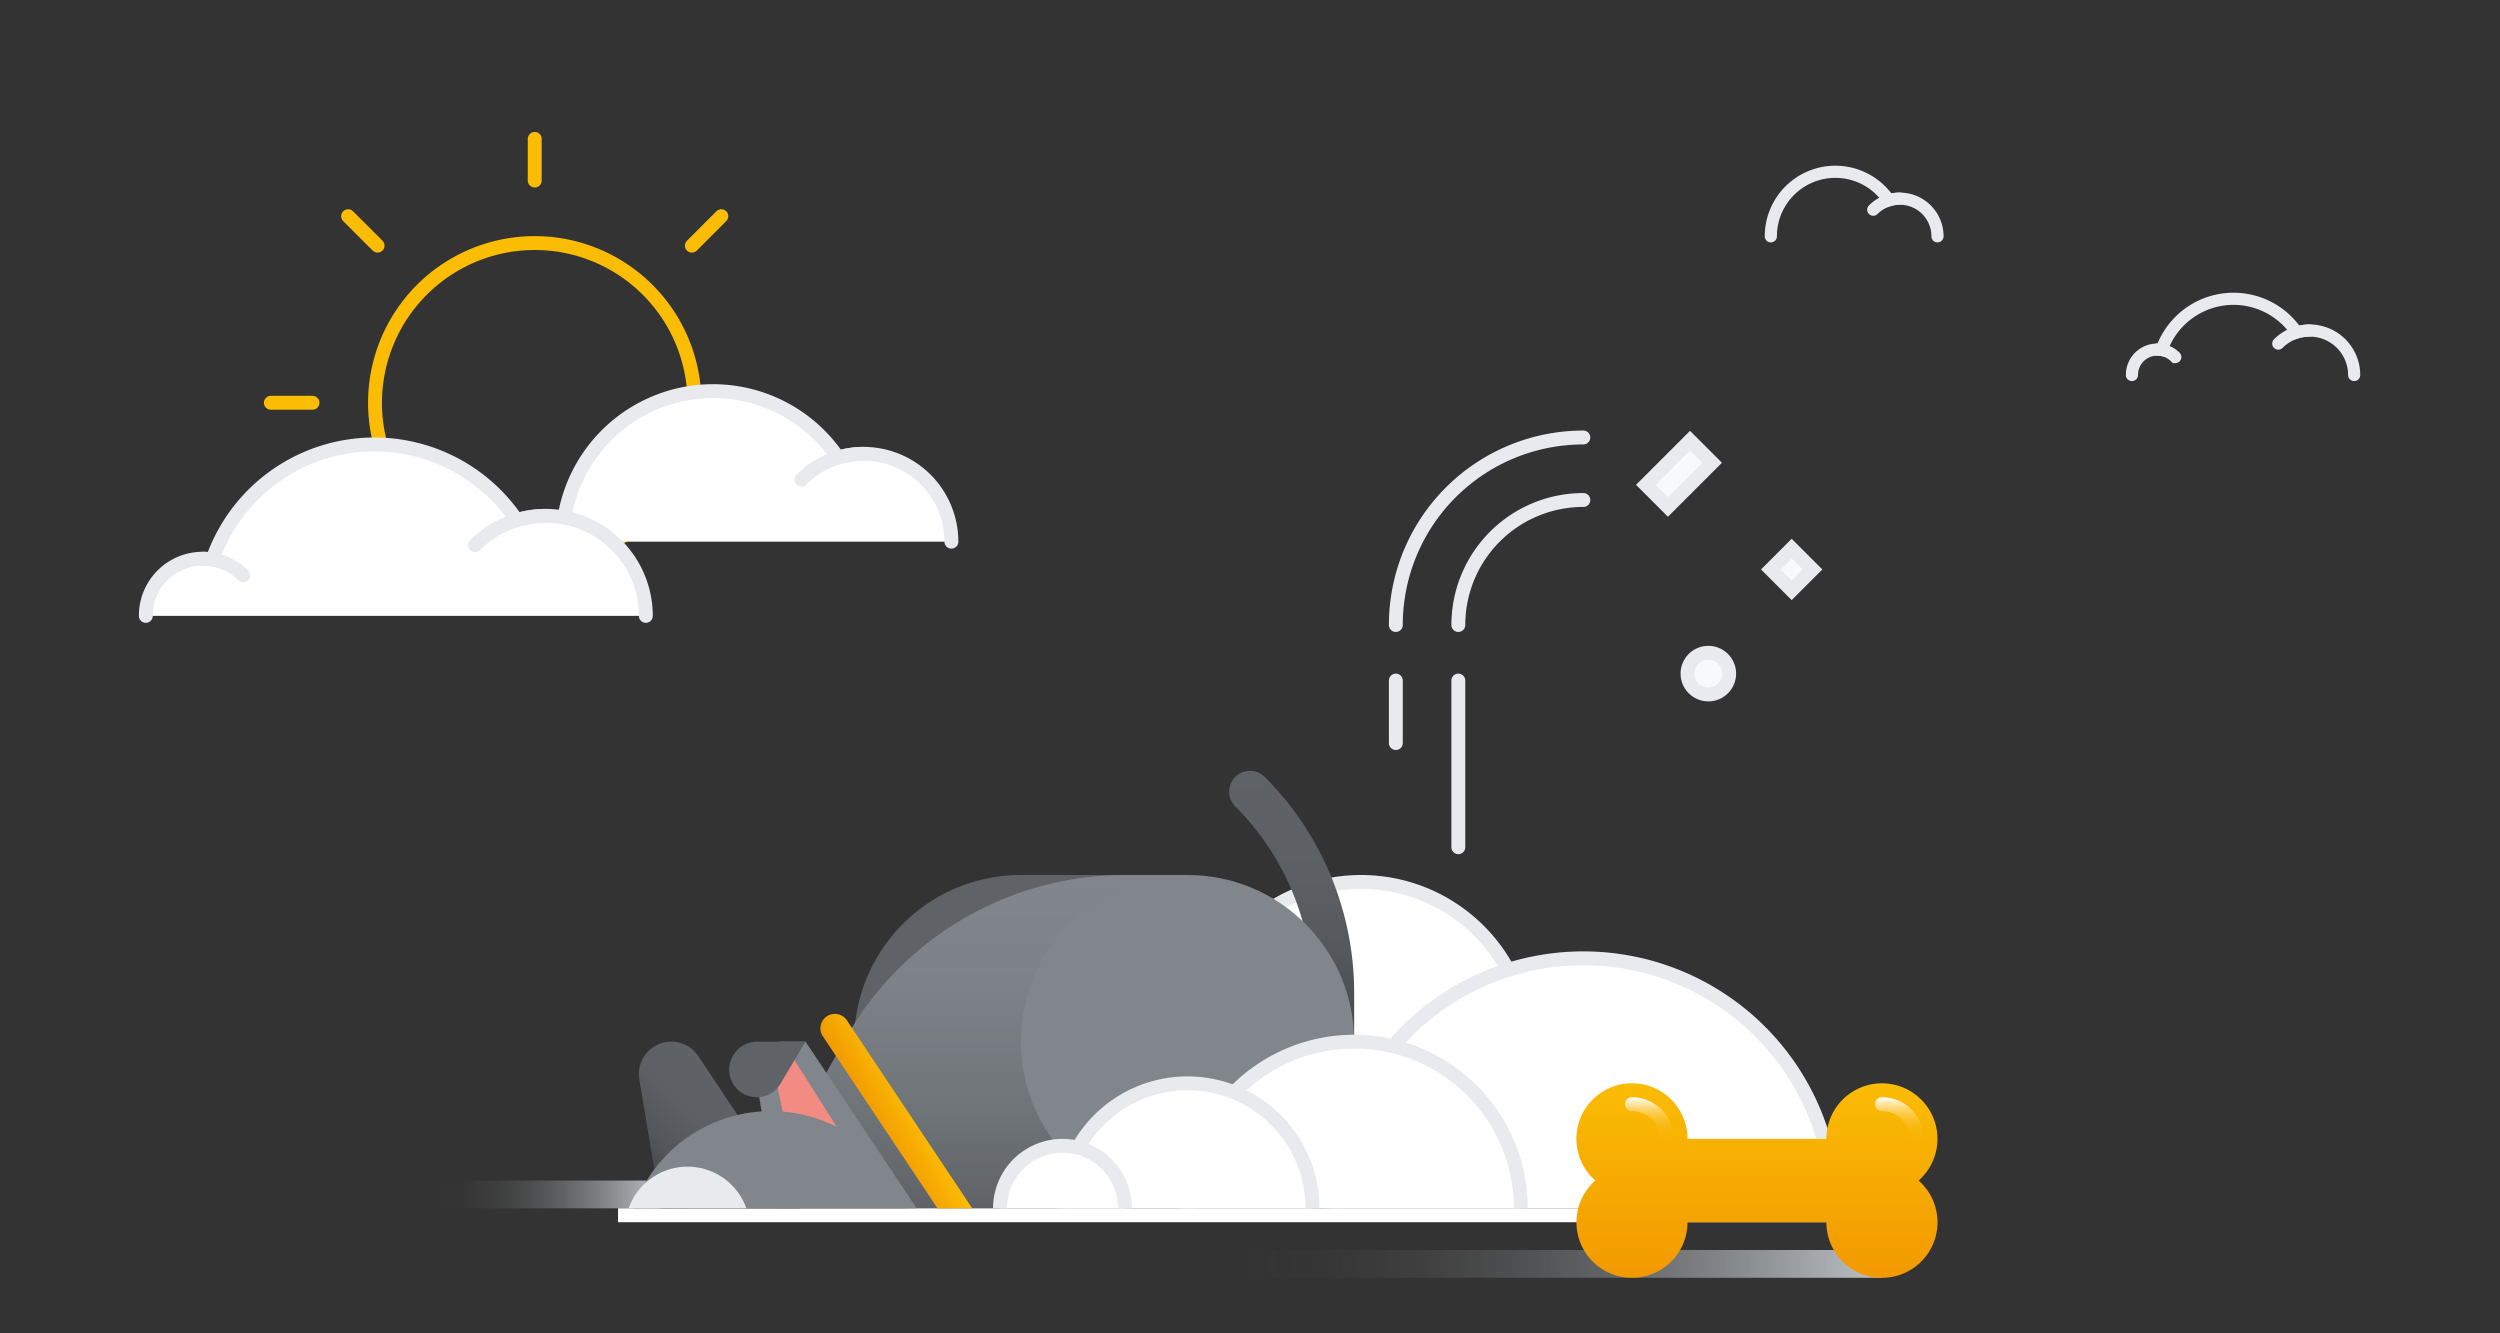 <svg xmlns="http://www.w3.org/2000/svg" xmlns:xlink="http://www.w3.org/1999/xlink" width="360" height="192"><rect width="100%" height="100%" fill="#333333" stroke="none"/><defs><linearGradient id="a" data-name="Linear ground shadow - light-B" x1="63" y1="172" x2="95" y2="172" gradientUnits="userSpaceOnUse"><stop offset="0" stop-color="#bdc1c6" stop-opacity="0"/><stop offset=".137" stop-color="#bdc1c6" stop-opacity=".021"/><stop offset=".279" stop-color="#bdc1c6" stop-opacity=".084"/><stop offset=".424" stop-color="#bdc1c6" stop-opacity=".189"/><stop offset=".57" stop-color="#bdc1c6" stop-opacity=".336"/><stop offset=".718" stop-color="#bdc1c6" stop-opacity=".525"/><stop offset=".864" stop-color="#bdc1c6" stop-opacity=".753"/><stop offset="1" stop-color="#bdc1c6"/></linearGradient><linearGradient id="d" x1="186" y1="153" x2="186" y2="111" gradientUnits="userSpaceOnUse"><stop offset="0" stop-color="#3c4043"/><stop offset=".093" stop-color="#44484b"/><stop offset=".346" stop-color="#53575b"/><stop offset=".628" stop-color="#5c6065"/><stop offset="1" stop-color="#5f6368"/></linearGradient><linearGradient id="e" x1="132" y1="126" x2="132" y2="174" gradientUnits="userSpaceOnUse"><stop offset="0" stop-color="#80868b"/><stop offset=".335" stop-color="#7c8287"/><stop offset=".681" stop-color="#70757a"/><stop offset="1" stop-color="#5f6368"/></linearGradient><linearGradient id="b" x1="125.982" y1="162.22" x2="131.395" y2="159.095" gradientUnits="userSpaceOnUse"><stop offset="0" stop-color="#f29900"/><stop offset="1" stop-color="#fbbc04"/></linearGradient><linearGradient id="f" x1="178" y1="182" x2="271" y2="182" xlink:href="#a"/><linearGradient id="g" x1="253" y1="184" x2="253" y2="156" xlink:href="#b"/><linearGradient id="c" x1="273.5" y1="158" x2="273.5" y2="165" gradientUnits="userSpaceOnUse"><stop offset="0" stop-color="#fff"/><stop offset=".024" stop-color="#fff" stop-opacity=".928"/><stop offset=".094" stop-color="#fff" stop-opacity=".735"/><stop offset=".17" stop-color="#fff" stop-opacity=".56"/><stop offset=".25" stop-color="#fff" stop-opacity=".409"/><stop offset=".335" stop-color="#fff" stop-opacity=".282"/><stop offset=".426" stop-color="#fff" stop-opacity=".179"/><stop offset=".525" stop-color="#fff" stop-opacity=".099"/><stop offset=".637" stop-color="#fff" stop-opacity=".043"/><stop offset=".774" stop-color="#fff" stop-opacity=".01"/><stop offset="1" stop-color="#fff" stop-opacity="0"/></linearGradient><linearGradient id="h" x1="237.5" x2="237.5" xlink:href="#c"/><linearGradient id="j" x1="107.771" y1="159.175" x2="94.053" y2="172.893" gradientUnits="userSpaceOnUse"><stop offset="0" stop-color="#5f6368"/><stop offset=".362" stop-color="#5c6065"/><stop offset=".652" stop-color="#53575b"/><stop offset=".917" stop-color="#43474a"/><stop offset="1" stop-color="#3c4043"/></linearGradient><clipPath id="i"><path fill="none" d="M90 144h42v30H90z"/></clipPath></defs><path fill="url(#a)" d="M63 170h32v4H63z"/><path d="M172 151a24 24 0 0 1 48 0" fill="#fff" stroke="#e8eaed" stroke-miterlimit="10" stroke-width="2"/><path d="M147 174a24 24 0 0 1 0-48h24v48z" fill="#5f6368"/><path d="M192 150v-7.03A40.97 40.97 0 0 0 180 114h0" fill="none" stroke-linecap="round" stroke-miterlimit="10" stroke-width="6" stroke="url(#d)"/><path d="M171 174H93a25.648 25.648 0 0 0 22.354-13.074l6.409-11.393A46.166 46.166 0 0 1 162 126h9z" fill="url(#e)"/><circle cx="171" cy="150" r="24" fill="#80868b"/><path fill="#f8f9fa" stroke="#e8eaed" stroke-miterlimit="10" stroke-width="2" d="m243.364 63.454 3.182 3.182L240.182 73 237 69.818z"/><path d="M201 90a27 27 0 0 1 27-27m-18 35v24" fill="none" stroke="#e8eaed" stroke-linecap="round" stroke-miterlimit="10" stroke-width="2"/><circle cx="246" cy="97" r="3" fill="#f8f9fa" stroke="#e8eaed" stroke-miterlimit="10" stroke-width="2"/><path fill="none" stroke="#e8eaed" stroke-linecap="round" stroke-miterlimit="10" stroke-width="2" d="M201 98v9"/><path fill="#f8f9fa" stroke="#e8eaed" stroke-miterlimit="10" stroke-width="2" d="m258 79 3 3-3 3.001-3-3z"/><path d="M210 90a18 18 0 0 1 18-18" fill="none" stroke="#e8eaed" stroke-linecap="round" stroke-miterlimit="10" stroke-width="2"/><path d="M77 36a22 22 0 1 1-22 22 22.025 22.025 0 0 1 22-22m0-2a24 24 0 1 0 24 24 24 24 0 0 0-24-24z" fill="#fbbc04"/><path fill="none" stroke="#fbbc04" stroke-linecap="round" stroke-miterlimit="10" stroke-width="2" d="M77 26v-6M54.373 35.373 50.13 31.13M45 58h-6m60.627-22.627 4.243-4.243"/><g fill="#fff" stroke="#e8eaed" stroke-linecap="round" stroke-miterlimit="10" stroke-width="2"><path d="M81 78a21.679 21.679 0 0 1 39.668-12.096A12.644 12.644 0 0 1 137 78"/><path d="M124.355 65.355a12.606 12.606 0 0 0-8.942 3.703"/></g><g fill="#fff" stroke="#e8eaed" stroke-linecap="round" stroke-miterlimit="10" stroke-width="2"><path d="M21 88.686a8.183 8.183 0 0 1 9.597-8.106 24.688 24.688 0 0 1 43.805-5.669A14.4 14.4 0 0 1 93 88.686"/><path d="M78.6 74.286a14.355 14.355 0 0 0-10.182 4.217m-33.371 4.364a8.203 8.203 0 0 0-5.818-2.41"/></g><g fill="none" stroke="#e8eaed" stroke-linecap="round" stroke-miterlimit="10" stroke-width="1.75"><path d="M307 54a3.637 3.637 0 0 1 4.265-3.603 10.972 10.972 0 0 1 19.47-2.519A6.4 6.4 0 0 1 339 54"/><path d="M332.6 47.6a6.38 6.38 0 0 0-4.526 1.875m-14.831 1.939a3.646 3.646 0 0 0-2.586-1.071"/></g><g fill="none" stroke="#e8eaed" stroke-linecap="round" stroke-miterlimit="10" stroke-width="1.75"><path d="M255 34.029a9.29 9.29 0 0 1 17-5.184 5.42 5.42 0 0 1 7 5.184"/><path d="M273.58 28.61a5.402 5.402 0 0 0-3.831 1.587"/></g><path fill="none" d="M0 0h360v192H0z"/><path fill="#fff" d="M89 174h180v2H89z"/><path d="M120.22 146a2.08 2.08 0 0 0-1.73 3.234L135 174h5l-18.05-27.074a2.08 2.08 0 0 0-1.73-.926z" fill="url(#b)"/><path d="M192 174a36 36 0 0 1 72 0" fill="#fff" stroke="#e8eaed" stroke-miterlimit="10" stroke-width="2"/><path d="M219 174a24 24 0 0 0-48 0" fill="#fff" stroke="#e8eaed" stroke-miterlimit="10" stroke-width="2"/><path d="M189 174a18 18 0 0 0-36 0" fill="#fff" stroke="#e8eaed" stroke-miterlimit="10" stroke-width="2"/><path d="M144 174a9 9 0 0 1 18 0" fill="#fff" stroke="#e8eaed" stroke-miterlimit="10" stroke-width="2"/><path fill="url(#f)" d="M178 180h93v4h-93z"/><path d="M276.28 170a7.997 7.997 0 1 0-13.28-6h-20a8 8 0 1 0-13.28 6 7.997 7.997 0 1 0 13.28 6h20a8 8 0 1 0 13.28-6z" fill="url(#g)"/><path d="M271 159a5 5 0 0 1 5 5" fill="none" stroke-linecap="round" stroke-miterlimit="10" stroke-width="2" stroke="url(#c)"/><path d="M235 159a5 5 0 0 1 5 5" fill="none" stroke-linecap="round" stroke-miterlimit="10" stroke-width="2" stroke="url(#h)"/><g clip-path="url(#i)"><path d="M96.664 150a4.663 4.663 0 0 1 3.88 2.076L115.16 174h-20l-3.095-18.57a4.663 4.663 0 0 1 4.6-5.43z" fill="url(#j)"/><path d="M112.722 150H116l16 24h-20l-3.224-19.342a4 4 0 0 1 3.946-4.658z" fill="#80868b"/><path fill="#f28b82" d="m126 171-12-19h-3l4 19h11z"/><path d="M108.97 158a3.964 3.964 0 0 0 3.406-1.934l3.616-6.066h-6.959a4 4 0 0 0-3.436 1.952l-.032.054a3.964 3.964 0 0 0 3.406 5.994z" fill="#5f6368"/><path d="M91.22 174h39.56A20.99 20.99 0 0 0 111 160a20.99 20.99 0 0 0-19.78 14z" fill="#80868b"/><path d="M107.477 174a8.988 8.988 0 0 0-16.954 0z" fill="#e8eaed"/></g></svg>